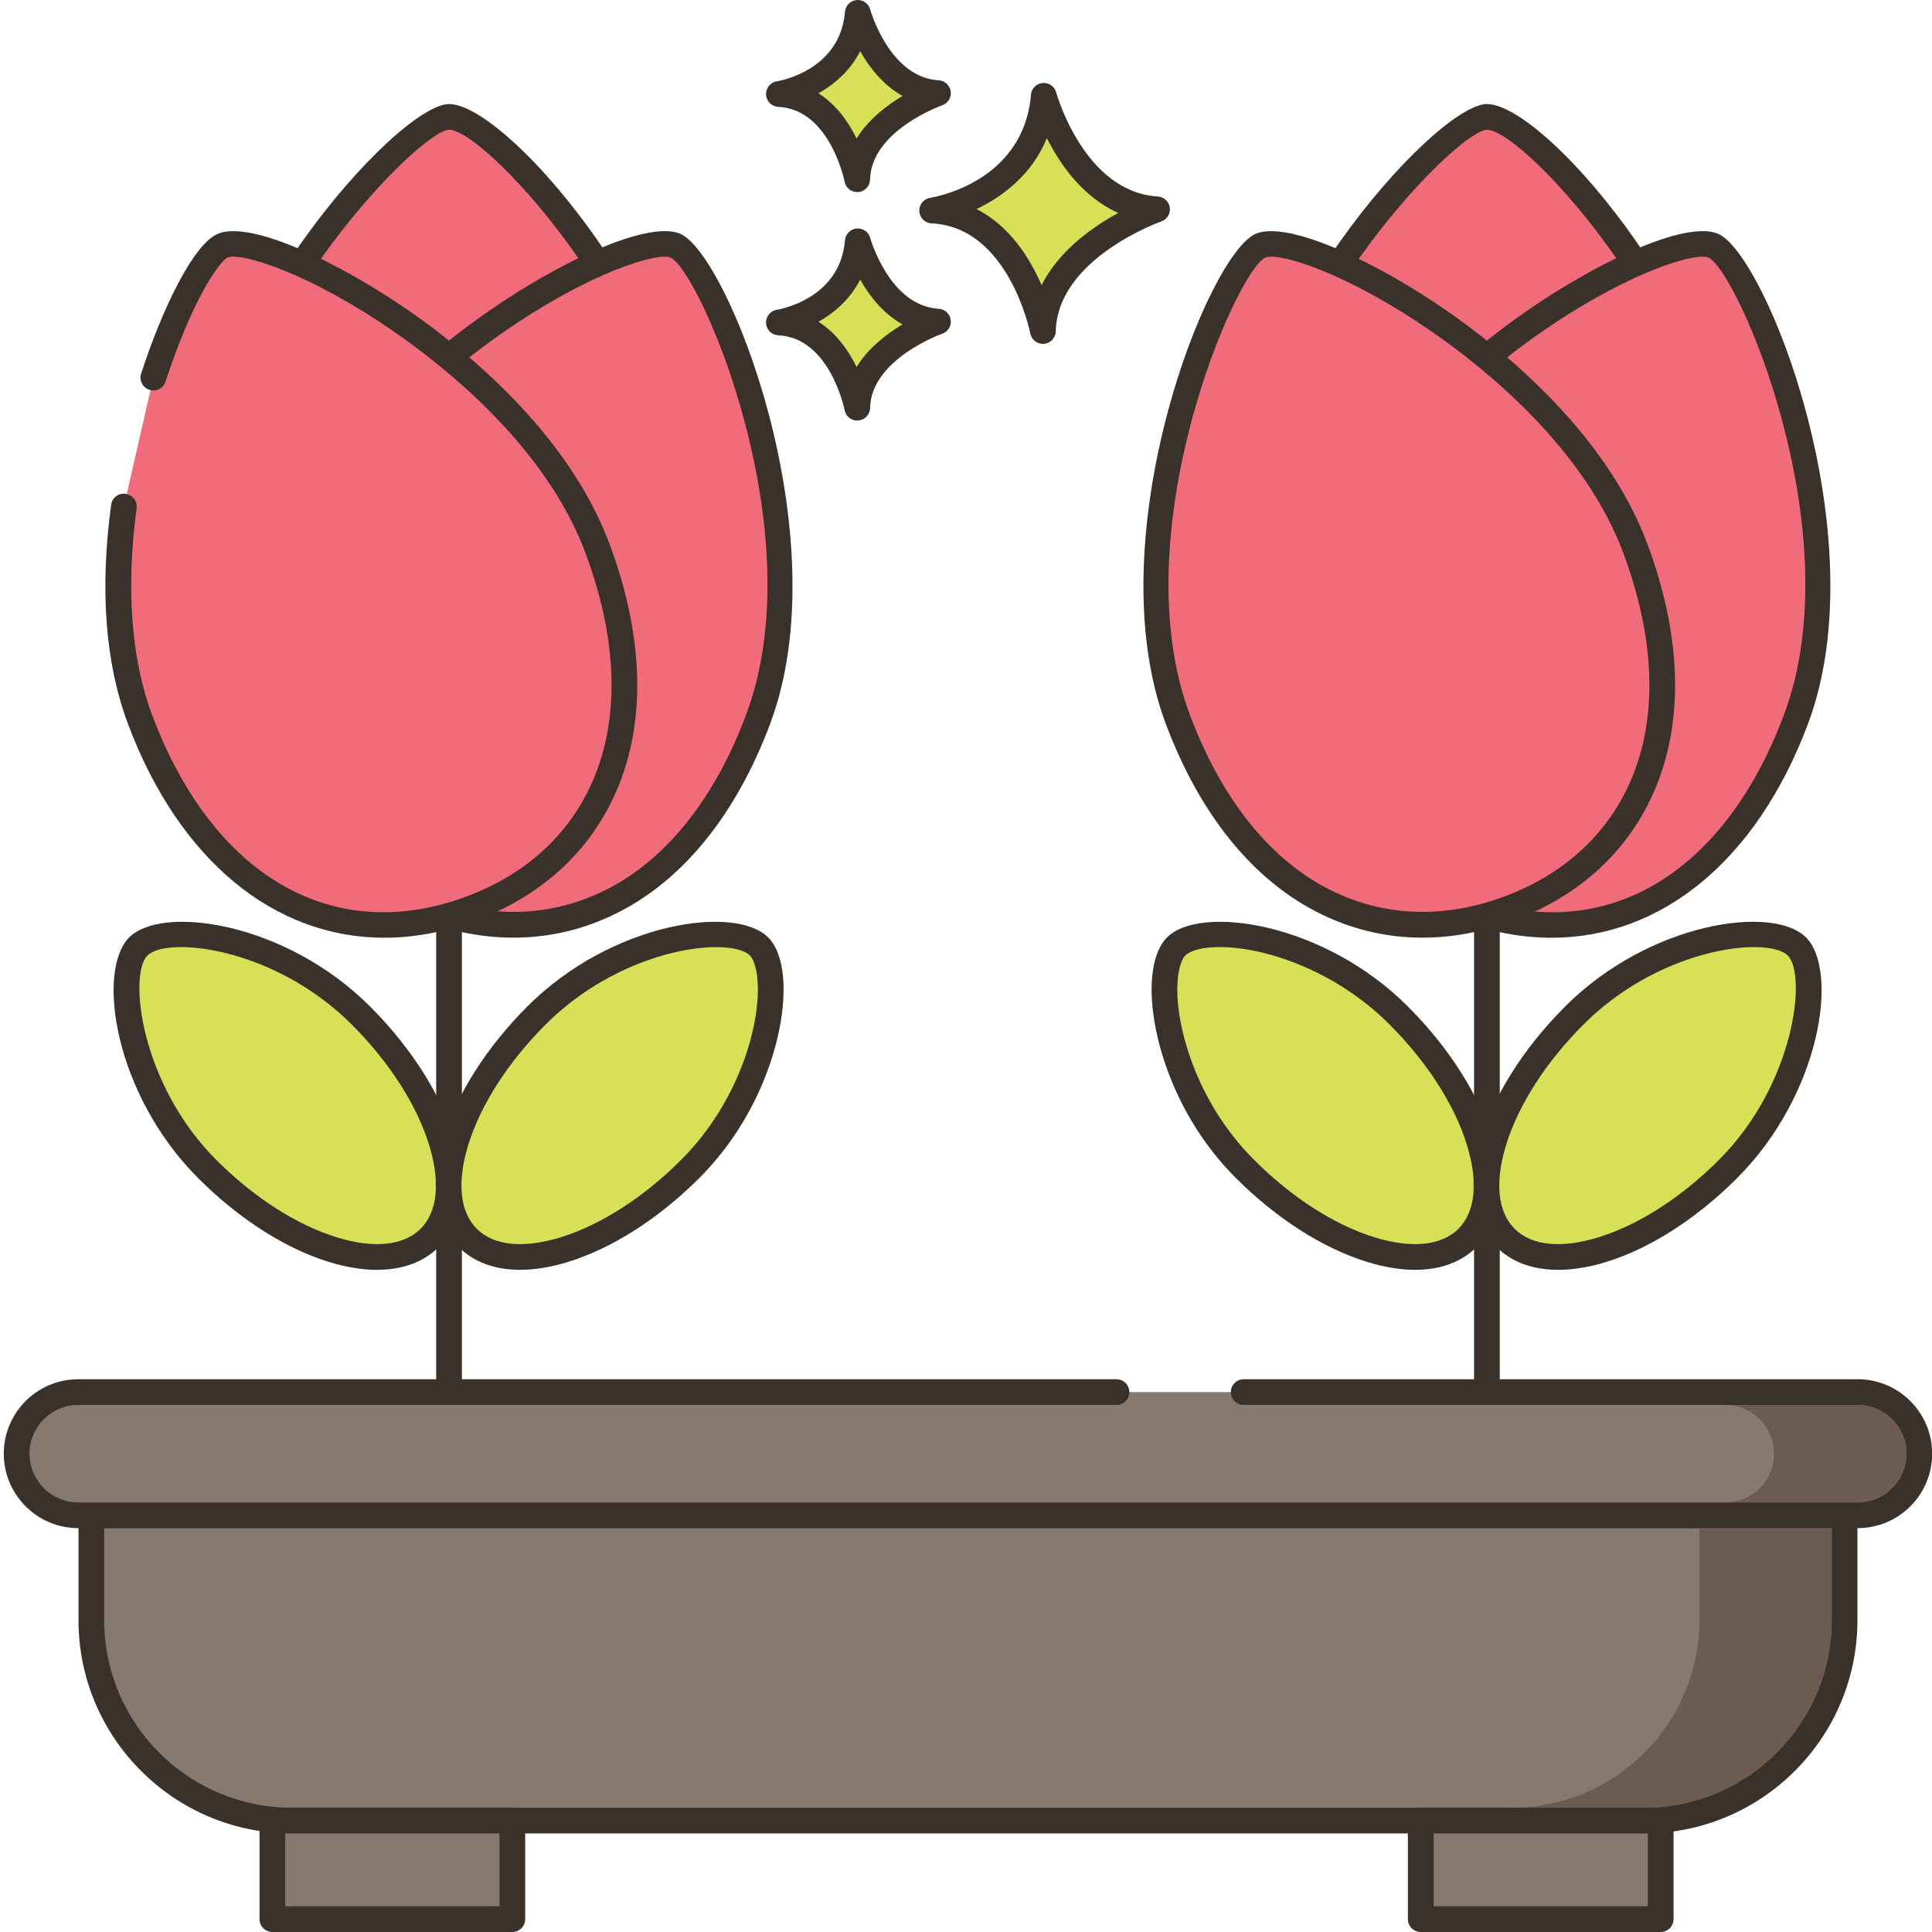 <?xml version="1.0" encoding="UTF-8"?>
<!DOCTYPE svg PUBLIC '-//W3C//DTD SVG 1.0//EN'
          'http://www.w3.org/TR/2001/REC-SVG-20010904/DTD/svg10.dtd'>
<svg contentScriptType="text/ecmascript" width="100pt" xmlns:xlink="http://www.w3.org/1999/xlink" zoomAndPan="magnify" contentStyleType="text/css" viewBox="0 0 450 450.881" height="100.0pt" preserveAspectRatio="xMidYMid meet" xmlns="http://www.w3.org/2000/svg" version="1.0"
><path style="fill:#d7e057;" d="m243.152 22.355c-1.949 23.125-26.051 26.777-26.051 26.777 20.691.973 25.848 28.121 25.848 28.121.441-19.355 26.645-28.406 26.645-28.406-19.629-1.176-26.441-26.492-26.441-26.492zm0 0"
  /><path style="fill:#3a312a;" d="m269.773 45.852c-17.211-1.027-23.664-24.047-23.727-24.281-.379-1.402-1.707-2.32-3.168-2.203-1.449.133-2.598 1.285-2.719 2.734-1.719 20.43-22.625 23.926-23.508 24.062-1.527.234-2.625 1.582-2.547 3.121.082 1.543 1.316 2.773 2.855 2.844 18.055.852 22.996 25.438 23.043 25.684.277 1.426 1.52 2.438 2.945 2.438.086 0 .168-.004.254-.012 1.527-.129 2.715-1.387 2.75-2.918.387-17.02 24.383-25.555 24.625-25.641 1.352-.469 2.184-1.828 1.988-3.242-.199-1.418-1.367-2.5-2.793-2.586zm-27.133 20.691c-2.711-6.262-7.418-13.812-15.172-17.754 5.863-2.805 12.816-7.82 16.402-16.543 3.102 6.145 8.398 13.762 16.668 17.445-6.016 3.281-13.848 8.809-17.898 16.852zm0 0"
  /><path style="fill:#d7e057;" d="m199.754 56.316c-1.379 16.359-18.426 18.941-18.426 18.941 14.637.688 18.285 19.887 18.285 19.887.312-13.688 18.844-20.09 18.844-20.09-13.883-.828-18.703-18.738-18.703-18.738zm0 0"
  /><path style="fill:#3a312a;" d="m218.637 72.062c-11.535-.691-15.945-16.375-15.992-16.531-.375-1.406-1.719-2.328-3.16-2.203-1.453.129-2.602 1.285-2.723 2.734-1.156 13.742-15.293 16.133-15.883 16.227-1.523.23-2.625 1.582-2.543 3.121.078 1.543 1.312 2.77 2.855 2.844 12.07.566 15.445 17.289 15.477 17.453.27 1.422 1.516 2.441 2.945 2.441.082 0 .164-.004.246-.012 1.531-.125 2.719-1.387 2.754-2.922.262-11.418 16.664-17.27 16.828-17.324 1.352-.465 2.184-1.824 1.992-3.242-.199-1.418-1.371-2.504-2.797-2.586zm-19.172 13.586c-1.848-3.773-4.68-7.895-8.891-10.559 3.707-2.082 7.391-5.258 9.738-9.832 2.117 3.746 5.309 7.906 9.883 10.445-3.699 2.203-7.977 5.48-10.73 9.945zm0 0"
  /><path style="fill:#d7e057;" d="m199.754 3c-1.379 16.359-18.426 18.941-18.426 18.941 14.637.688 18.285 19.891 18.285 19.891.312-13.691 18.844-20.09 18.844-20.09-13.883-.832-18.703-18.742-18.703-18.742zm0 0"
  /><path style="fill:#3a312a;" d="m218.637 18.746c-11.535-.691-15.945-16.375-15.992-16.531-.375-1.402-1.719-2.324-3.16-2.203-1.453.129-2.602 1.285-2.723 2.734-1.156 13.742-15.293 16.133-15.883 16.227-1.523.23-2.625 1.582-2.543 3.121.078 1.543 1.312 2.77 2.855 2.844 12.07.566 15.445 17.289 15.477 17.453.27 1.422 1.516 2.438 2.945 2.438.082 0 .164-.004.246-.008 1.531-.129 2.719-1.387 2.754-2.922.262-11.418 16.664-17.27 16.828-17.324 1.352-.465 2.184-1.824 1.992-3.242-.199-1.418-1.371-2.504-2.797-2.586zm-19.172 13.586c-1.848-3.77-4.68-7.891-8.891-10.559 3.707-2.082 7.391-5.258 9.738-9.832 2.117 3.75 5.309 7.91 9.883 10.449-3.699 2.199-7.977 5.48-10.73 9.941zm0 0"
  /><path style="fill:#f16c7a;" d="m346.562 27.277c-9.785 0-56.984 51.086-56.984 96.707 0 45.617 25.512 68.496 56.984 68.496s56.984-22.879 56.984-68.496c0-45.621-45.469-96.707-56.984-96.707zm0 0"
  /><path style="fill:#3a312a;" d="m346.562 24.281c-12.008 0-59.984 53.18-59.984 99.703 0 43.434 23.547 71.5 59.984 71.5 36.441 0 59.988-28.066 59.988-71.5 0-45.539-45.773-99.703-59.988-99.703zm0 165.203c-33.297 0-53.984-25.098-53.984-65.5 0-45.496 46.719-93.504 53.984-93.703 8.914 0 53.988 49.293 53.988 93.703 0 40.402-20.688 65.5-53.988 65.5zm0 0"
  /><path style="fill:#f16c7a;" d="m399.25 57.273c-10.785-4.035-71.281 27.863-87.277 70.586-15.992 42.723-.121 73.094 29.355 84.129 29.473 11.035 61.387-1.445 77.383-44.168 15.996-42.727-10.297-107.117-19.461-110.547zm0 0"
  /><path style="fill:#3a312a;" d="m400.301 54.469c-7.828-2.945-28.277 6.887-44.445 18.102-13.309 9.227-37.074 28.547-46.691 54.238-7.805 20.848-8.621 40.246-2.359 56.105 5.875 14.863 17.445 25.891 33.465 31.887 7.285 2.727 14.465 4.047 21.406 4.047 25.574 0 47.863-17.98 59.844-49.977 16.316-43.566-9.973-110.195-21.219-114.402zm15.605 112.297c-14.168 37.84-42.344 54.09-73.531 42.414-14.387-5.387-24.758-15.23-29.984-28.473-5.707-14.453-4.879-32.363 2.391-51.793h.004c9.043-24.16 31.754-42.582 44.488-51.414 17.988-12.477 32.57-17.594 37.617-17.594.551 0 .988.062 1.301.18 6.738 2.73 33.664 64.066 17.715 106.68zm0 0"
  /><path style="fill:#f16c7a;" d="m381.152 127.859c-15.992-42.723-76.492-74.621-87.273-70.586-9.164 3.43-35.457 67.824-19.465 110.547 15.996 42.723 47.91 55.203 77.387 44.168 29.473-11.035 45.344-41.406 29.352-84.129zm0 0"
  /><path style="fill:#3a312a;" d="m383.961 126.809c-9.617-25.691-33.379-45.012-46.691-54.238-16.168-11.215-36.633-21.031-44.445-18.102-11.246 4.207-37.531 70.84-21.219 114.402 7.805 20.848 19.93 36.012 35.066 43.859 7.836 4.059 16.211 6.098 24.84 6.098 7 0 14.164-1.34 21.34-4.027 16.023-5.996 27.594-17.027 33.465-31.887 6.266-15.859 5.449-35.262-2.355-56.105zm-3.223 53.898c-5.23 13.242-15.602 23.086-29.988 28.473-14.387 5.383-28.676 4.773-41.316-1.777-13.797-7.152-24.934-21.203-32.207-40.637-15.953-42.605 10.973-103.949 17.707-106.684.316-.117.754-.176 1.301-.176 5.051 0 19.633 5.117 37.621 17.59 12.734 8.832 35.445 27.254 44.488 51.418h.004c7.27 19.43 8.098 37.34 2.391 51.793zm0 0"
  /><path style="fill:#3a312a;" d="m346.562 210.98c-1.652 0-3 1.344-3 3v161.301c0 1.656 1.348 3 3 3 1.656 0 3-1.344 3-3v-161.301c0-1.656-1.344-3-3-3zm0 0"
  /><path style="fill:#d7e057;" d="m325.965 236.969c-18.777-18.781-45.594-22.406-51.922-16.078-5.992 5.988-2.699 33.145 16.078 51.922s42.023 25.977 51.922 16.078c9.898-9.898 2.703-33.145-16.078-51.922zm0 0"
  /><path style="fill:#3a312a;" d="m328.086 234.848c-19.586-19.59-48.43-23.812-56.164-16.082-3.926 3.926-4.711 13.125-2.043 24.004 1.703 6.949 6.316 20.363 18.121 32.164 9.422 9.422 20.262 16.359 30.527 19.539 4.043 1.254 7.836 1.875 11.297 1.875 5.883 0 10.805-1.797 14.344-5.332 11.238-11.242 4.176-35.914-16.082-56.168zm11.836 51.922c-3.965 3.961-10.93 4.664-19.625 1.973-9.352-2.895-19.312-9.305-28.055-18.051-10.773-10.77-14.984-23.012-16.539-29.352-2.562-10.457-1.078-16.793.461-18.332 1.195-1.195 4.047-1.992 8.059-1.992 2.914 0 6.438.422 10.383 1.406 6.262 1.57 18.387 5.82 29.238 16.668 8.742 8.742 15.152 18.707 18.043 28.059 2.699 8.691 1.996 15.66-1.965 19.621zm0 0"
  /><path style="fill:#d7e057;" d="m418.914 220.891c-6.328-6.328-33.148-2.703-51.926 16.078-18.777 18.777-25.977 42.023-16.078 51.922 9.898 9.898 33.145 2.699 51.926-16.078 18.777-18.777 22.07-45.934 16.078-51.922zm0 0"
  /><path style="fill:#3a312a;" d="m421.035 218.766c-7.742-7.734-36.582-3.508-56.168 16.082-20.258 20.254-27.32 44.926-16.078 56.164 3.613 3.617 8.617 5.336 14.41 5.336 12.234 0 28.016-7.668 41.758-21.414 19.59-19.59 23.809-48.434 16.078-56.168zm-20.32 51.926c-8.746 8.746-18.707 15.156-28.059 18.051-8.691 2.691-15.664 1.988-19.625-1.973-3.961-3.961-4.664-10.93-1.969-19.621 2.895-9.355 9.305-19.316 18.047-28.059 13.098-13.098 29.836-18.062 39.809-18.062 3.793 0 6.609.719 7.875 1.98 4.453 4.457 1.66 29.941-16.078 47.684zm0 0"
  /><path style="fill:#f16c7a;" d="m104.359 27.277c-9.785 0-56.988 51.086-56.988 96.707 0 45.617 25.516 68.496 56.988 68.496s56.984-22.879 56.984-68.496c0-45.621-45.473-96.707-56.984-96.707zm0 0"
  /><path style="fill:#3a312a;" d="m104.355 24.281c-12.008 0-59.984 53.18-59.984 99.703 0 43.434 23.547 71.5 59.984 71.5 36.441 0 59.988-28.066 59.988-71.5 0-45.539-45.77-99.703-59.988-99.703zm0 165.203c-33.301 0-53.984-25.098-53.984-65.5 0-45.496 46.719-93.504 53.984-93.703 8.914 0 53.988 49.293 53.988 93.703 0 40.402-20.684 65.5-53.988 65.5zm0 0"
  /><path style="fill:#f16c7a;" d="m157.043 57.273c-10.781-4.035-71.281 27.863-87.273 70.586-15.996 42.723-.125 73.094 29.352 84.129 29.473 11.035 61.391-1.445 77.387-44.168 15.992-42.723-10.301-107.117-19.465-110.547zm0 0"
  /><path style="fill:#3a312a;" d="m158.094 54.469c-7.832-2.945-28.277 6.887-44.441 18.102-13.312 9.227-37.078 28.547-46.695 54.238-7.801 20.848-8.617 40.246-2.355 56.105 5.871 14.863 17.441 25.891 33.461 31.883 7.18 2.691 14.344 4.031 21.344 4.031 8.625 0 17.008-2.039 24.84-6.098 15.137-7.848 27.262-23.012 35.062-43.859 16.316-43.562-9.969-110.195-21.215-114.402zm15.602 112.297c-7.273 19.434-18.41 33.484-32.207 40.637-12.641 6.547-26.93 7.164-41.316 1.777-14.391-5.387-24.758-15.23-29.988-28.473-5.707-14.453-4.879-32.363 2.395-51.793 9.043-24.16 31.758-42.582 44.492-51.414 17.984-12.477 32.57-17.594 37.617-17.594.547 0 .984.062 1.301.18 6.734 2.73 33.664 64.074 17.707 106.68zm0 0"
  /><path style="fill:#f16c7a;" d="m138.945 127.859c-15.992-42.723-76.492-74.621-87.273-70.586-3.875 1.453-10.812 13.828-16.32 30.84l-6.887 30.113c-2.266 16.812-1.887 34.547 3.742 49.594 15.996 42.723 47.91 55.203 77.387 44.172 29.477-11.035 45.348-41.41 29.352-84.133zm0 0"
  /><path style="fill:#3a312a;" d="m141.754 126.809c-9.617-25.691-33.379-45.012-46.691-54.242-16.168-11.215-36.637-21.027-44.441-18.102-5.918 2.215-13.367 18.035-18.125 32.727-.516 1.574.352 3.266 1.93 3.777 1.57.512 3.27-.352 3.777-1.93 6-18.531 12.52-28.141 14.52-28.957 3.207-1.188 18.98 3.586 38.922 17.414 12.734 8.832 35.449 27.254 44.488 51.414 7.277 19.434 8.105 37.344 2.395 51.793-5.227 13.242-15.598 23.09-29.988 28.477-31.172 11.672-59.359-4.578-73.523-42.414-4.84-12.934-6.078-29.578-3.582-48.141.219-1.641-.93-3.152-2.574-3.375-1.664-.242-3.152.93-3.371 2.574-2.668 19.816-1.355 36.992 3.906 51.043 11.98 31.996 34.27 49.98 59.848 49.977 6.938 0 14.121-1.324 21.398-4.047 16.027-6 27.598-17.027 33.469-31.891 6.266-15.852 5.449-35.254-2.355-56.098zm0 0"
  /><path style="fill:#3a312a;" d="m104.355 210.98c-1.656 0-3 1.344-3 3v161.301c0 1.656 1.344 3 3 3s3-1.344 3-3v-161.301c0-1.656-1.344-3-3-3zm0 0"
  /><path style="fill:#d7e057;" d="m83.762 236.969c-18.781-18.781-45.598-22.406-51.926-16.078-5.992 5.988-2.699 33.145 16.078 51.922 18.777 18.777 42.027 25.977 51.926 16.078 9.898-9.898 2.699-33.145-16.078-51.922zm0 0"
  /><path style="fill:#3a312a;" d="m85.883 234.848c-19.59-19.594-48.434-23.812-56.168-16.082-7.73 7.734-3.512 36.578 16.078 56.168 13.742 13.746 29.52 21.414 41.754 21.414 5.797 0 10.801-1.723 14.414-5.336 11.238-11.238 4.176-35.91-16.078-56.164zm11.836 51.922c-3.965 3.961-10.934 4.664-19.625 1.973-9.352-2.895-19.316-9.305-28.059-18.051-17.742-17.742-20.531-43.227-16.078-47.684 4.582-4.574 29.598-2 47.684 16.082 8.742 8.742 15.152 18.707 18.047 28.059 2.691 8.691 1.992 15.66-1.969 19.621zm0 0"
  /><path style="fill:#d7e057;" d="m176.707 220.891c-6.328-6.328-33.148-2.703-51.926 16.078-18.777 18.777-25.977 42.023-16.078 51.922s33.148 2.699 51.926-16.078 22.07-45.934 16.078-51.922zm0 0"
  /><path style="fill:#3a312a;" d="m178.828 218.766c-7.734-7.727-36.574-3.512-56.164 16.082-9.422 9.418-16.363 20.258-19.539 30.523-3.383 10.922-2.156 20.031 3.457 25.641 3.535 3.535 8.457 5.332 14.344 5.332 3.461 0 7.254-.621 11.297-1.871 10.266-3.18 21.105-10.117 30.527-19.539 11.801-11.805 16.418-25.219 18.121-32.168 2.664-10.875 1.883-20.074-2.043-24zm-3.785 22.574c-1.551 6.34-5.766 18.582-16.535 29.352-8.746 8.746-18.711 15.156-28.059 18.051-8.688 2.691-15.664 1.988-19.625-1.973-3.961-3.961-4.66-10.93-1.969-19.621 2.895-9.355 9.305-19.316 18.047-28.059 13.098-13.098 29.836-18.062 39.805-18.062 3.797 0 6.613.719 7.879 1.98 1.535 1.539 3.02 7.875.457 18.332zm0 0"
  /><path style="fill:#87796f;" d="m20.879 353.621v24.48c0 25.84 20.941 46.777 46.781 46.777h315.602c25.84 0 46.777-20.938 46.777-46.777v-24.48zm0 0"
  /><path style="fill:#3a312a;" d="m430.039 350.621h-409.16c-1.656 0-3 1.344-3 3v24.48c0 27.449 22.332 49.777 49.781 49.777h315.602c27.449 0 49.777-22.328 49.777-49.777v-24.48c0-1.656-1.344-3-3-3zm-3 27.48c0 24.141-19.637 43.777-43.777 43.777h-315.602c-24.141 0-43.781-19.637-43.781-43.777v-21.48h403.16zm0 0"
  /><path style="fill:#87796f;" d="m63.125 424.879h56v23h-56zm0 0"
  /><path style="fill:#3a312a;" d="m119.125 421.879h-56c-1.656 0-3 1.348-3 3v23c0 1.656 1.344 3 3 3h56c1.656 0 3-1.344 3-3v-23c0-1.652-1.344-3-3-3zm-3 23h-50v-17h50zm0 0"
  /><path style="fill:#87796f;" d="m331.125 424.879h56v23h-56zm0 0"
  /><path style="fill:#3a312a;" d="m387.125 421.879h-56c-1.656 0-3 1.348-3 3v23c0 1.656 1.344 3 3 3h56c1.656 0 3-1.344 3-3v-23c0-1.652-1.344-3-3-3zm-3 23h-50v-17h50zm0 0"
  /><path style="fill:#87796f;" d="m433.105 324.879h-415.293c-7.938 0-14.371 6.438-14.371 14.375 0 7.941 6.434 14.375 14.371 14.375h415.293c7.938 0 14.371-6.434 14.371-14.375 0-7.938-6.434-14.375-14.371-14.375zm0 0"
  /><path style="fill:#3a312a;" d="m433.105 321.879h-143.305c-1.656 0-3 1.348-3 3 0 1.656 1.344 3 3 3h143.305c6.27 0 11.375 5.105 11.375 11.375 0 6.273-5.105 11.375-11.375 11.375h-415.289c-6.273 0-11.375-5.102-11.375-11.375 0-6.27 5.102-11.375 11.375-11.375h242.305c1.656 0 3-1.344 3-3 0-1.652-1.344-3-3-3h-242.305c-9.578 0-17.375 7.793-17.375 17.375 0 9.582 7.793 17.375 17.375 17.375h415.289c9.582 0 17.375-7.793 17.375-17.375 0-9.582-7.797-17.375-17.375-17.375zm0 0"
  /><g style="fill:#6b5b51;"
  ><path d="m396.16 356.621v21.48c0 24.141-19.641 43.777-43.781 43.777h30.883c24.141 0 43.777-19.637 43.777-43.777v-21.48zm0 0"
    /><path d="m433.102 327.879h-30.883c6.262 0 11.363 5.102 11.363 11.383 0 6.258-5.102 11.359-11.363 11.359h30.883c6.277 0 11.379-5.102 11.379-11.359 0-6.281-5.102-11.383-11.379-11.383zm0 0"
  /></g
></svg
>
